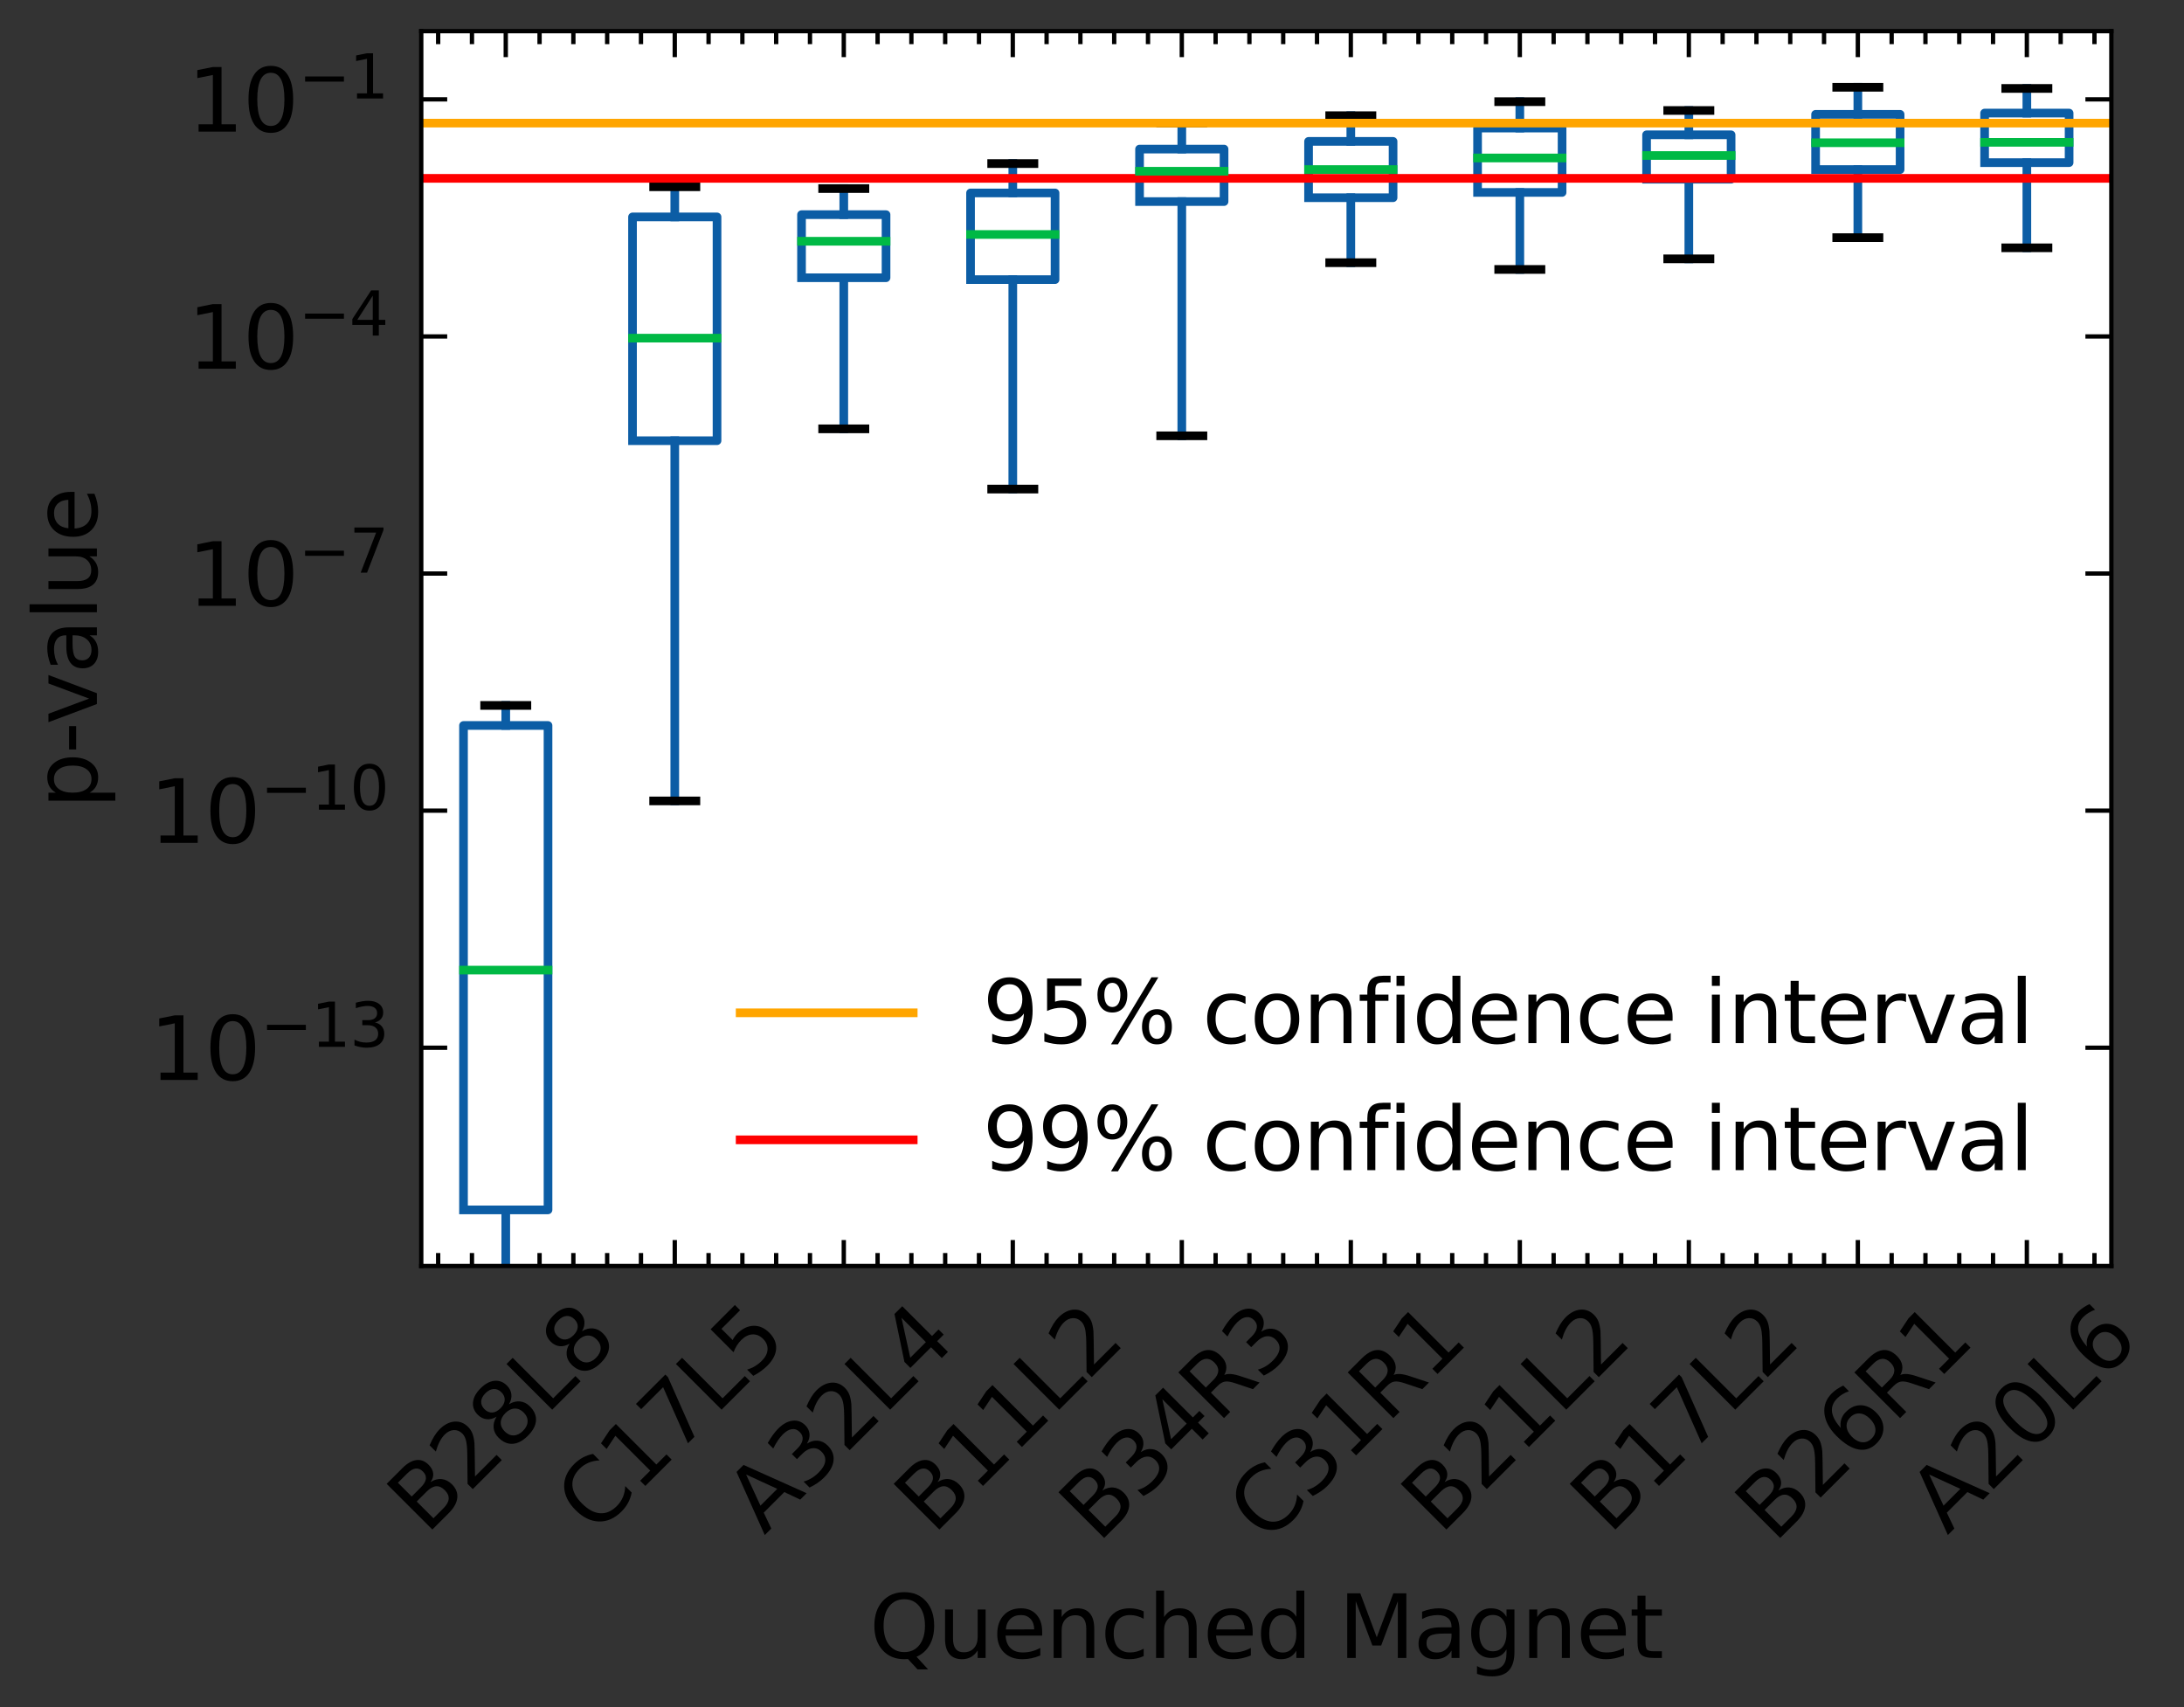 <?xml version="1.0" encoding="utf-8" standalone="no"?>
<!DOCTYPE svg PUBLIC "-//W3C//DTD SVG 1.1//EN"
  "http://www.w3.org/Graphics/SVG/1.1/DTD/svg11.dtd">
<svg height="197.264pt" version="1.1" viewBox="0 0 252.372 197.264" width="252.372pt" xmlns="http://www.w3.org/2000/svg" xmlns:xlink="http://www.w3.org/1999/xlink">
 <rect x="0" y="0" width="252.372" height="197.264" fill="#333333" stroke="none"/>
 <defs>
  <style type="text/css">*{stroke-linecap:butt;stroke-linejoin:round;}</style>
 </defs>
 <g id="figure_1">
  <g id="patch_1">
   <path d="M -0 197.264 
L 252.372 197.264 
L 252.372 0 
L -0 0 
z
" style="fill:none;"/>
  </g>
  <g id="axes_1">
   <g id="patch_2">
    <path d="M 48.678 146.295 
L 243.978 146.295 
L 243.978 3.6 
L 48.678 3.6 
z
" style="fill:#ffffff;"/>
   </g>
   <g id="matplotlib.axis_1">
    <g id="xtick_1">
     <g id="line2d_1">
      <defs>
       <path d="M 0 0 
L 0 -3 
" id="m3cb00b7bfb" style="stroke:#000000;stroke-width:0.5;"/>
      </defs>
      <g>
       <use style="stroke:#000000;stroke-width:0.5;" x="58.443" xlink:href="#m3cb00b7bfb" y="146.295"/>
      </g>
     </g>
     <g id="line2d_2">
      <defs>
       <path d="M 0 0 
L 0 3 
" id="m07902d6de5" style="stroke:#000000;stroke-width:0.5;"/>
      </defs>
      <g>
       <use style="stroke:#000000;stroke-width:0.5;" x="58.443" xlink:href="#m07902d6de5" y="3.6"/>
      </g>
     </g>
     <g id="text_1">
      <!-- B28L8 -->
      <g transform="translate(49.25 177.456)rotate(-45)scale(0.1 -0.1)">
       <defs>
        <path d="M 1259 2228 
L 1259 519 
L 2272 519 
Q 2781 519 3026 730 
Q 3272 941 3272 1375 
Q 3272 1813 3026 2020 
Q 2781 2228 2272 2228 
L 1259 2228 
z
M 1259 4147 
L 1259 2741 
L 2194 2741 
Q 2656 2741 2882 2914 
Q 3109 3088 3109 3444 
Q 3109 3797 2882 3972 
Q 2656 4147 2194 4147 
L 1259 4147 
z
M 628 4666 
L 2241 4666 
Q 2963 4666 3353 4366 
Q 3744 4066 3744 3513 
Q 3744 3084 3544 2831 
Q 3344 2578 2956 2516 
Q 3422 2416 3680 2098 
Q 3938 1781 3938 1306 
Q 3938 681 3513 340 
Q 3088 0 2303 0 
L 628 0 
L 628 4666 
z
" id="DejaVuSans-42" transform="scale(0.016)"/>
        <path d="M 1228 531 
L 3431 531 
L 3431 0 
L 469 0 
L 469 531 
Q 828 903 1448 1529 
Q 2069 2156 2228 2338 
Q 2531 2678 2651 2914 
Q 2772 3150 2772 3378 
Q 2772 3750 2511 3984 
Q 2250 4219 1831 4219 
Q 1534 4219 1204 4116 
Q 875 4013 500 3803 
L 500 4441 
Q 881 4594 1212 4672 
Q 1544 4750 1819 4750 
Q 2544 4750 2975 4387 
Q 3406 4025 3406 3419 
Q 3406 3131 3298 2873 
Q 3191 2616 2906 2266 
Q 2828 2175 2409 1742 
Q 1991 1309 1228 531 
z
" id="DejaVuSans-32" transform="scale(0.016)"/>
        <path d="M 2034 2216 
Q 1584 2216 1326 1975 
Q 1069 1734 1069 1313 
Q 1069 891 1326 650 
Q 1584 409 2034 409 
Q 2484 409 2743 651 
Q 3003 894 3003 1313 
Q 3003 1734 2745 1975 
Q 2488 2216 2034 2216 
z
M 1403 2484 
Q 997 2584 770 2862 
Q 544 3141 544 3541 
Q 544 4100 942 4425 
Q 1341 4750 2034 4750 
Q 2731 4750 3128 4425 
Q 3525 4100 3525 3541 
Q 3525 3141 3298 2862 
Q 3072 2584 2669 2484 
Q 3125 2378 3379 2068 
Q 3634 1759 3634 1313 
Q 3634 634 3220 271 
Q 2806 -91 2034 -91 
Q 1263 -91 848 271 
Q 434 634 434 1313 
Q 434 1759 690 2068 
Q 947 2378 1403 2484 
z
M 1172 3481 
Q 1172 3119 1398 2916 
Q 1625 2713 2034 2713 
Q 2441 2713 2670 2916 
Q 2900 3119 2900 3481 
Q 2900 3844 2670 4047 
Q 2441 4250 2034 4250 
Q 1625 4250 1398 4047 
Q 1172 3844 1172 3481 
z
" id="DejaVuSans-38" transform="scale(0.016)"/>
        <path d="M 628 4666 
L 1259 4666 
L 1259 531 
L 3531 531 
L 3531 0 
L 628 0 
L 628 4666 
z
" id="DejaVuSans-4c" transform="scale(0.016)"/>
       </defs>
       <use xlink:href="#DejaVuSans-42"/>
       <use x="68.604" xlink:href="#DejaVuSans-32"/>
       <use x="132.227" xlink:href="#DejaVuSans-38"/>
       <use x="195.85" xlink:href="#DejaVuSans-4c"/>
       <use x="251.562" xlink:href="#DejaVuSans-38"/>
      </g>
     </g>
    </g>
    <g id="xtick_2">
     <g id="line2d_3">
      <g>
       <use style="stroke:#000000;stroke-width:0.5;" x="77.973" xlink:href="#m3cb00b7bfb" y="146.295"/>
      </g>
     </g>
     <g id="line2d_4">
      <g>
       <use style="stroke:#000000;stroke-width:0.5;" x="77.973" xlink:href="#m07902d6de5" y="3.6"/>
      </g>
     </g>
     <g id="text_2">
      <!-- C17L5 -->
      <g transform="translate(68.737 177.542)rotate(-45)scale(0.1 -0.1)">
       <defs>
        <path d="M 4122 4306 
L 4122 3641 
Q 3803 3938 3442 4084 
Q 3081 4231 2675 4231 
Q 1875 4231 1450 3742 
Q 1025 3253 1025 2328 
Q 1025 1406 1450 917 
Q 1875 428 2675 428 
Q 3081 428 3442 575 
Q 3803 722 4122 1019 
L 4122 359 
Q 3791 134 3420 21 
Q 3050 -91 2638 -91 
Q 1578 -91 968 557 
Q 359 1206 359 2328 
Q 359 3453 968 4101 
Q 1578 4750 2638 4750 
Q 3056 4750 3426 4639 
Q 3797 4528 4122 4306 
z
" id="DejaVuSans-43" transform="scale(0.016)"/>
        <path d="M 794 531 
L 1825 531 
L 1825 4091 
L 703 3866 
L 703 4441 
L 1819 4666 
L 2450 4666 
L 2450 531 
L 3481 531 
L 3481 0 
L 794 0 
L 794 531 
z
" id="DejaVuSans-31" transform="scale(0.016)"/>
        <path d="M 525 4666 
L 3525 4666 
L 3525 4397 
L 1831 0 
L 1172 0 
L 2766 4134 
L 525 4134 
L 525 4666 
z
" id="DejaVuSans-37" transform="scale(0.016)"/>
        <path d="M 691 4666 
L 3169 4666 
L 3169 4134 
L 1269 4134 
L 1269 2991 
Q 1406 3038 1543 3061 
Q 1681 3084 1819 3084 
Q 2600 3084 3056 2656 
Q 3513 2228 3513 1497 
Q 3513 744 3044 326 
Q 2575 -91 1722 -91 
Q 1428 -91 1123 -41 
Q 819 9 494 109 
L 494 744 
Q 775 591 1075 516 
Q 1375 441 1709 441 
Q 2250 441 2565 725 
Q 2881 1009 2881 1497 
Q 2881 1984 2565 2268 
Q 2250 2553 1709 2553 
Q 1456 2553 1204 2497 
Q 953 2441 691 2322 
L 691 4666 
z
" id="DejaVuSans-35" transform="scale(0.016)"/>
       </defs>
       <use xlink:href="#DejaVuSans-43"/>
       <use x="69.824" xlink:href="#DejaVuSans-31"/>
       <use x="133.447" xlink:href="#DejaVuSans-37"/>
       <use x="197.07" xlink:href="#DejaVuSans-4c"/>
       <use x="252.783" xlink:href="#DejaVuSans-35"/>
      </g>
     </g>
    </g>
    <g id="xtick_3">
     <g id="line2d_5">
      <g>
       <use style="stroke:#000000;stroke-width:0.5;" x="97.503" xlink:href="#m3cb00b7bfb" y="146.295"/>
      </g>
     </g>
     <g id="line2d_6">
      <g>
       <use style="stroke:#000000;stroke-width:0.5;" x="97.503" xlink:href="#m07902d6de5" y="3.6"/>
      </g>
     </g>
     <g id="text_3">
      <!-- A32L4 -->
      <g transform="translate(88.317 177.442)rotate(-45)scale(0.1 -0.1)">
       <defs>
        <path d="M 2188 4044 
L 1331 1722 
L 3047 1722 
L 2188 4044 
z
M 1831 4666 
L 2547 4666 
L 4325 0 
L 3669 0 
L 3244 1197 
L 1141 1197 
L 716 0 
L 50 0 
L 1831 4666 
z
" id="DejaVuSans-41" transform="scale(0.016)"/>
        <path d="M 2597 2516 
Q 3050 2419 3304 2112 
Q 3559 1806 3559 1356 
Q 3559 666 3084 287 
Q 2609 -91 1734 -91 
Q 1441 -91 1130 -33 
Q 819 25 488 141 
L 488 750 
Q 750 597 1062 519 
Q 1375 441 1716 441 
Q 2309 441 2620 675 
Q 2931 909 2931 1356 
Q 2931 1769 2642 2001 
Q 2353 2234 1838 2234 
L 1294 2234 
L 1294 2753 
L 1863 2753 
Q 2328 2753 2575 2939 
Q 2822 3125 2822 3475 
Q 2822 3834 2567 4026 
Q 2313 4219 1838 4219 
Q 1578 4219 1281 4162 
Q 984 4106 628 3988 
L 628 4550 
Q 988 4650 1302 4700 
Q 1616 4750 1894 4750 
Q 2613 4750 3031 4423 
Q 3450 4097 3450 3541 
Q 3450 3153 3228 2886 
Q 3006 2619 2597 2516 
z
" id="DejaVuSans-33" transform="scale(0.016)"/>
        <path d="M 2419 4116 
L 825 1625 
L 2419 1625 
L 2419 4116 
z
M 2253 4666 
L 3047 4666 
L 3047 1625 
L 3713 1625 
L 3713 1100 
L 3047 1100 
L 3047 0 
L 2419 0 
L 2419 1100 
L 313 1100 
L 313 1709 
L 2253 4666 
z
" id="DejaVuSans-34" transform="scale(0.016)"/>
       </defs>
       <use xlink:href="#DejaVuSans-41"/>
       <use x="68.408" xlink:href="#DejaVuSans-33"/>
       <use x="132.031" xlink:href="#DejaVuSans-32"/>
       <use x="195.654" xlink:href="#DejaVuSans-4c"/>
       <use x="251.367" xlink:href="#DejaVuSans-34"/>
      </g>
     </g>
    </g>
    <g id="xtick_4">
     <g id="line2d_7">
      <g>
       <use style="stroke:#000000;stroke-width:0.5;" x="117.033" xlink:href="#m3cb00b7bfb" y="146.295"/>
      </g>
     </g>
     <g id="line2d_8">
      <g>
       <use style="stroke:#000000;stroke-width:0.5;" x="117.033" xlink:href="#m07902d6de5" y="3.6"/>
      </g>
     </g>
     <g id="text_4">
      <!-- B11L2 -->
      <g transform="translate(107.84 177.456)rotate(-45)scale(0.1 -0.1)">
       <use xlink:href="#DejaVuSans-42"/>
       <use x="68.604" xlink:href="#DejaVuSans-31"/>
       <use x="132.227" xlink:href="#DejaVuSans-31"/>
       <use x="195.85" xlink:href="#DejaVuSans-4c"/>
       <use x="251.562" xlink:href="#DejaVuSans-32"/>
      </g>
     </g>
    </g>
    <g id="xtick_5">
     <g id="line2d_9">
      <g>
       <use style="stroke:#000000;stroke-width:0.5;" x="136.563" xlink:href="#m3cb00b7bfb" y="146.295"/>
      </g>
     </g>
     <g id="line2d_10">
      <g>
       <use style="stroke:#000000;stroke-width:0.5;" x="136.563" xlink:href="#m07902d6de5" y="3.6"/>
      </g>
     </g>
     <g id="text_5">
      <!-- B34R3 -->
      <g transform="translate(126.883 178.43)rotate(-45)scale(0.1 -0.1)">
       <defs>
        <path d="M 2841 2188 
Q 3044 2119 3236 1894 
Q 3428 1669 3622 1275 
L 4263 0 
L 3584 0 
L 2988 1197 
Q 2756 1666 2539 1819 
Q 2322 1972 1947 1972 
L 1259 1972 
L 1259 0 
L 628 0 
L 628 4666 
L 2053 4666 
Q 2853 4666 3247 4331 
Q 3641 3997 3641 3322 
Q 3641 2881 3436 2590 
Q 3231 2300 2841 2188 
z
M 1259 4147 
L 1259 2491 
L 2053 2491 
Q 2509 2491 2742 2702 
Q 2975 2913 2975 3322 
Q 2975 3731 2742 3939 
Q 2509 4147 2053 4147 
L 1259 4147 
z
" id="DejaVuSans-52" transform="scale(0.016)"/>
       </defs>
       <use xlink:href="#DejaVuSans-42"/>
       <use x="68.604" xlink:href="#DejaVuSans-33"/>
       <use x="132.227" xlink:href="#DejaVuSans-34"/>
       <use x="195.85" xlink:href="#DejaVuSans-52"/>
       <use x="265.332" xlink:href="#DejaVuSans-33"/>
      </g>
     </g>
    </g>
    <g id="xtick_6">
     <g id="line2d_11">
      <g>
       <use style="stroke:#000000;stroke-width:0.5;" x="156.093" xlink:href="#m3cb00b7bfb" y="146.295"/>
      </g>
     </g>
     <g id="line2d_12">
      <g>
       <use style="stroke:#000000;stroke-width:0.5;" x="156.093" xlink:href="#m07902d6de5" y="3.6"/>
      </g>
     </g>
     <g id="text_6">
      <!-- C31R1 -->
      <g transform="translate(146.37 178.516)rotate(-45)scale(0.1 -0.1)">
       <use xlink:href="#DejaVuSans-43"/>
       <use x="69.824" xlink:href="#DejaVuSans-33"/>
       <use x="133.447" xlink:href="#DejaVuSans-31"/>
       <use x="197.07" xlink:href="#DejaVuSans-52"/>
       <use x="266.553" xlink:href="#DejaVuSans-31"/>
      </g>
     </g>
    </g>
    <g id="xtick_7">
     <g id="line2d_13">
      <g>
       <use style="stroke:#000000;stroke-width:0.5;" x="175.623" xlink:href="#m3cb00b7bfb" y="146.295"/>
      </g>
     </g>
     <g id="line2d_14">
      <g>
       <use style="stroke:#000000;stroke-width:0.5;" x="175.623" xlink:href="#m07902d6de5" y="3.6"/>
      </g>
     </g>
     <g id="text_7">
      <!-- B21L2 -->
      <g transform="translate(166.43 177.456)rotate(-45)scale(0.1 -0.1)">
       <use xlink:href="#DejaVuSans-42"/>
       <use x="68.604" xlink:href="#DejaVuSans-32"/>
       <use x="132.227" xlink:href="#DejaVuSans-31"/>
       <use x="195.85" xlink:href="#DejaVuSans-4c"/>
       <use x="251.562" xlink:href="#DejaVuSans-32"/>
      </g>
     </g>
    </g>
    <g id="xtick_8">
     <g id="line2d_15">
      <g>
       <use style="stroke:#000000;stroke-width:0.5;" x="195.153" xlink:href="#m3cb00b7bfb" y="146.295"/>
      </g>
     </g>
     <g id="line2d_16">
      <g>
       <use style="stroke:#000000;stroke-width:0.5;" x="195.153" xlink:href="#m07902d6de5" y="3.6"/>
      </g>
     </g>
     <g id="text_8">
      <!-- B17L2 -->
      <g transform="translate(185.96 177.456)rotate(-45)scale(0.1 -0.1)">
       <use xlink:href="#DejaVuSans-42"/>
       <use x="68.604" xlink:href="#DejaVuSans-31"/>
       <use x="132.227" xlink:href="#DejaVuSans-37"/>
       <use x="195.85" xlink:href="#DejaVuSans-4c"/>
       <use x="251.562" xlink:href="#DejaVuSans-32"/>
      </g>
     </g>
    </g>
    <g id="xtick_9">
     <g id="line2d_17">
      <g>
       <use style="stroke:#000000;stroke-width:0.5;" x="214.683" xlink:href="#m3cb00b7bfb" y="146.295"/>
      </g>
     </g>
     <g id="line2d_18">
      <g>
       <use style="stroke:#000000;stroke-width:0.5;" x="214.683" xlink:href="#m07902d6de5" y="3.6"/>
      </g>
     </g>
     <g id="text_9">
      <!-- B26R1 -->
      <g transform="translate(205.003 178.43)rotate(-45)scale(0.1 -0.1)">
       <defs>
        <path d="M 2113 2584 
Q 1688 2584 1439 2293 
Q 1191 2003 1191 1497 
Q 1191 994 1439 701 
Q 1688 409 2113 409 
Q 2538 409 2786 701 
Q 3034 994 3034 1497 
Q 3034 2003 2786 2293 
Q 2538 2584 2113 2584 
z
M 3366 4563 
L 3366 3988 
Q 3128 4100 2886 4159 
Q 2644 4219 2406 4219 
Q 1781 4219 1451 3797 
Q 1122 3375 1075 2522 
Q 1259 2794 1537 2939 
Q 1816 3084 2150 3084 
Q 2853 3084 3261 2657 
Q 3669 2231 3669 1497 
Q 3669 778 3244 343 
Q 2819 -91 2113 -91 
Q 1303 -91 875 529 
Q 447 1150 447 2328 
Q 447 3434 972 4092 
Q 1497 4750 2381 4750 
Q 2619 4750 2861 4703 
Q 3103 4656 3366 4563 
z
" id="DejaVuSans-36" transform="scale(0.016)"/>
       </defs>
       <use xlink:href="#DejaVuSans-42"/>
       <use x="68.604" xlink:href="#DejaVuSans-32"/>
       <use x="132.227" xlink:href="#DejaVuSans-36"/>
       <use x="195.85" xlink:href="#DejaVuSans-52"/>
       <use x="265.332" xlink:href="#DejaVuSans-31"/>
      </g>
     </g>
    </g>
    <g id="xtick_10">
     <g id="line2d_19">
      <g>
       <use style="stroke:#000000;stroke-width:0.5;" x="234.213" xlink:href="#m3cb00b7bfb" y="146.295"/>
      </g>
     </g>
     <g id="line2d_20">
      <g>
       <use style="stroke:#000000;stroke-width:0.5;" x="234.213" xlink:href="#m07902d6de5" y="3.6"/>
      </g>
     </g>
     <g id="text_10">
      <!-- A20L6 -->
      <g transform="translate(225.027 177.442)rotate(-45)scale(0.1 -0.1)">
       <defs>
        <path d="M 2034 4250 
Q 1547 4250 1301 3770 
Q 1056 3291 1056 2328 
Q 1056 1369 1301 889 
Q 1547 409 2034 409 
Q 2525 409 2770 889 
Q 3016 1369 3016 2328 
Q 3016 3291 2770 3770 
Q 2525 4250 2034 4250 
z
M 2034 4750 
Q 2819 4750 3233 4129 
Q 3647 3509 3647 2328 
Q 3647 1150 3233 529 
Q 2819 -91 2034 -91 
Q 1250 -91 836 529 
Q 422 1150 422 2328 
Q 422 3509 836 4129 
Q 1250 4750 2034 4750 
z
" id="DejaVuSans-30" transform="scale(0.016)"/>
       </defs>
       <use xlink:href="#DejaVuSans-41"/>
       <use x="68.408" xlink:href="#DejaVuSans-32"/>
       <use x="132.031" xlink:href="#DejaVuSans-30"/>
       <use x="195.654" xlink:href="#DejaVuSans-4c"/>
       <use x="251.367" xlink:href="#DejaVuSans-36"/>
      </g>
     </g>
    </g>
    <g id="xtick_11">
     <g id="line2d_21">
      <defs>
       <path d="M 0 0 
L 0 -1.5 
" id="m56871a543a" style="stroke:#000000;stroke-width:0.5;"/>
      </defs>
      <g>
       <use style="stroke:#000000;stroke-width:0.5;" x="50.631" xlink:href="#m56871a543a" y="146.295"/>
      </g>
     </g>
     <g id="line2d_22">
      <defs>
       <path d="M 0 0 
L 0 1.5 
" id="m2438491682" style="stroke:#000000;stroke-width:0.5;"/>
      </defs>
      <g>
       <use style="stroke:#000000;stroke-width:0.5;" x="50.631" xlink:href="#m2438491682" y="3.6"/>
      </g>
     </g>
    </g>
    <g id="xtick_12">
     <g id="line2d_23">
      <g>
       <use style="stroke:#000000;stroke-width:0.5;" x="54.537" xlink:href="#m56871a543a" y="146.295"/>
      </g>
     </g>
     <g id="line2d_24">
      <g>
       <use style="stroke:#000000;stroke-width:0.5;" x="54.537" xlink:href="#m2438491682" y="3.6"/>
      </g>
     </g>
    </g>
    <g id="xtick_13">
     <g id="line2d_25">
      <g>
       <use style="stroke:#000000;stroke-width:0.5;" x="62.349" xlink:href="#m56871a543a" y="146.295"/>
      </g>
     </g>
     <g id="line2d_26">
      <g>
       <use style="stroke:#000000;stroke-width:0.5;" x="62.349" xlink:href="#m2438491682" y="3.6"/>
      </g>
     </g>
    </g>
    <g id="xtick_14">
     <g id="line2d_27">
      <g>
       <use style="stroke:#000000;stroke-width:0.5;" x="66.255" xlink:href="#m56871a543a" y="146.295"/>
      </g>
     </g>
     <g id="line2d_28">
      <g>
       <use style="stroke:#000000;stroke-width:0.5;" x="66.255" xlink:href="#m2438491682" y="3.6"/>
      </g>
     </g>
    </g>
    <g id="xtick_15">
     <g id="line2d_29">
      <g>
       <use style="stroke:#000000;stroke-width:0.5;" x="70.161" xlink:href="#m56871a543a" y="146.295"/>
      </g>
     </g>
     <g id="line2d_30">
      <g>
       <use style="stroke:#000000;stroke-width:0.5;" x="70.161" xlink:href="#m2438491682" y="3.6"/>
      </g>
     </g>
    </g>
    <g id="xtick_16">
     <g id="line2d_31">
      <g>
       <use style="stroke:#000000;stroke-width:0.5;" x="74.067" xlink:href="#m56871a543a" y="146.295"/>
      </g>
     </g>
     <g id="line2d_32">
      <g>
       <use style="stroke:#000000;stroke-width:0.5;" x="74.067" xlink:href="#m2438491682" y="3.6"/>
      </g>
     </g>
    </g>
    <g id="xtick_17">
     <g id="line2d_33">
      <g>
       <use style="stroke:#000000;stroke-width:0.5;" x="81.879" xlink:href="#m56871a543a" y="146.295"/>
      </g>
     </g>
     <g id="line2d_34">
      <g>
       <use style="stroke:#000000;stroke-width:0.5;" x="81.879" xlink:href="#m2438491682" y="3.6"/>
      </g>
     </g>
    </g>
    <g id="xtick_18">
     <g id="line2d_35">
      <g>
       <use style="stroke:#000000;stroke-width:0.5;" x="85.785" xlink:href="#m56871a543a" y="146.295"/>
      </g>
     </g>
     <g id="line2d_36">
      <g>
       <use style="stroke:#000000;stroke-width:0.5;" x="85.785" xlink:href="#m2438491682" y="3.6"/>
      </g>
     </g>
    </g>
    <g id="xtick_19">
     <g id="line2d_37">
      <g>
       <use style="stroke:#000000;stroke-width:0.5;" x="89.691" xlink:href="#m56871a543a" y="146.295"/>
      </g>
     </g>
     <g id="line2d_38">
      <g>
       <use style="stroke:#000000;stroke-width:0.5;" x="89.691" xlink:href="#m2438491682" y="3.6"/>
      </g>
     </g>
    </g>
    <g id="xtick_20">
     <g id="line2d_39">
      <g>
       <use style="stroke:#000000;stroke-width:0.5;" x="93.597" xlink:href="#m56871a543a" y="146.295"/>
      </g>
     </g>
     <g id="line2d_40">
      <g>
       <use style="stroke:#000000;stroke-width:0.5;" x="93.597" xlink:href="#m2438491682" y="3.6"/>
      </g>
     </g>
    </g>
    <g id="xtick_21">
     <g id="line2d_41">
      <g>
       <use style="stroke:#000000;stroke-width:0.5;" x="101.409" xlink:href="#m56871a543a" y="146.295"/>
      </g>
     </g>
     <g id="line2d_42">
      <g>
       <use style="stroke:#000000;stroke-width:0.5;" x="101.409" xlink:href="#m2438491682" y="3.6"/>
      </g>
     </g>
    </g>
    <g id="xtick_22">
     <g id="line2d_43">
      <g>
       <use style="stroke:#000000;stroke-width:0.5;" x="105.315" xlink:href="#m56871a543a" y="146.295"/>
      </g>
     </g>
     <g id="line2d_44">
      <g>
       <use style="stroke:#000000;stroke-width:0.5;" x="105.315" xlink:href="#m2438491682" y="3.6"/>
      </g>
     </g>
    </g>
    <g id="xtick_23">
     <g id="line2d_45">
      <g>
       <use style="stroke:#000000;stroke-width:0.5;" x="109.221" xlink:href="#m56871a543a" y="146.295"/>
      </g>
     </g>
     <g id="line2d_46">
      <g>
       <use style="stroke:#000000;stroke-width:0.5;" x="109.221" xlink:href="#m2438491682" y="3.6"/>
      </g>
     </g>
    </g>
    <g id="xtick_24">
     <g id="line2d_47">
      <g>
       <use style="stroke:#000000;stroke-width:0.5;" x="113.127" xlink:href="#m56871a543a" y="146.295"/>
      </g>
     </g>
     <g id="line2d_48">
      <g>
       <use style="stroke:#000000;stroke-width:0.5;" x="113.127" xlink:href="#m2438491682" y="3.6"/>
      </g>
     </g>
    </g>
    <g id="xtick_25">
     <g id="line2d_49">
      <g>
       <use style="stroke:#000000;stroke-width:0.5;" x="120.939" xlink:href="#m56871a543a" y="146.295"/>
      </g>
     </g>
     <g id="line2d_50">
      <g>
       <use style="stroke:#000000;stroke-width:0.5;" x="120.939" xlink:href="#m2438491682" y="3.6"/>
      </g>
     </g>
    </g>
    <g id="xtick_26">
     <g id="line2d_51">
      <g>
       <use style="stroke:#000000;stroke-width:0.5;" x="124.845" xlink:href="#m56871a543a" y="146.295"/>
      </g>
     </g>
     <g id="line2d_52">
      <g>
       <use style="stroke:#000000;stroke-width:0.5;" x="124.845" xlink:href="#m2438491682" y="3.6"/>
      </g>
     </g>
    </g>
    <g id="xtick_27">
     <g id="line2d_53">
      <g>
       <use style="stroke:#000000;stroke-width:0.5;" x="128.751" xlink:href="#m56871a543a" y="146.295"/>
      </g>
     </g>
     <g id="line2d_54">
      <g>
       <use style="stroke:#000000;stroke-width:0.5;" x="128.751" xlink:href="#m2438491682" y="3.6"/>
      </g>
     </g>
    </g>
    <g id="xtick_28">
     <g id="line2d_55">
      <g>
       <use style="stroke:#000000;stroke-width:0.5;" x="132.657" xlink:href="#m56871a543a" y="146.295"/>
      </g>
     </g>
     <g id="line2d_56">
      <g>
       <use style="stroke:#000000;stroke-width:0.5;" x="132.657" xlink:href="#m2438491682" y="3.6"/>
      </g>
     </g>
    </g>
    <g id="xtick_29">
     <g id="line2d_57">
      <g>
       <use style="stroke:#000000;stroke-width:0.5;" x="140.469" xlink:href="#m56871a543a" y="146.295"/>
      </g>
     </g>
     <g id="line2d_58">
      <g>
       <use style="stroke:#000000;stroke-width:0.5;" x="140.469" xlink:href="#m2438491682" y="3.6"/>
      </g>
     </g>
    </g>
    <g id="xtick_30">
     <g id="line2d_59">
      <g>
       <use style="stroke:#000000;stroke-width:0.5;" x="144.375" xlink:href="#m56871a543a" y="146.295"/>
      </g>
     </g>
     <g id="line2d_60">
      <g>
       <use style="stroke:#000000;stroke-width:0.5;" x="144.375" xlink:href="#m2438491682" y="3.6"/>
      </g>
     </g>
    </g>
    <g id="xtick_31">
     <g id="line2d_61">
      <g>
       <use style="stroke:#000000;stroke-width:0.5;" x="148.281" xlink:href="#m56871a543a" y="146.295"/>
      </g>
     </g>
     <g id="line2d_62">
      <g>
       <use style="stroke:#000000;stroke-width:0.5;" x="148.281" xlink:href="#m2438491682" y="3.6"/>
      </g>
     </g>
    </g>
    <g id="xtick_32">
     <g id="line2d_63">
      <g>
       <use style="stroke:#000000;stroke-width:0.5;" x="152.187" xlink:href="#m56871a543a" y="146.295"/>
      </g>
     </g>
     <g id="line2d_64">
      <g>
       <use style="stroke:#000000;stroke-width:0.5;" x="152.187" xlink:href="#m2438491682" y="3.6"/>
      </g>
     </g>
    </g>
    <g id="xtick_33">
     <g id="line2d_65">
      <g>
       <use style="stroke:#000000;stroke-width:0.5;" x="159.999" xlink:href="#m56871a543a" y="146.295"/>
      </g>
     </g>
     <g id="line2d_66">
      <g>
       <use style="stroke:#000000;stroke-width:0.5;" x="159.999" xlink:href="#m2438491682" y="3.6"/>
      </g>
     </g>
    </g>
    <g id="xtick_34">
     <g id="line2d_67">
      <g>
       <use style="stroke:#000000;stroke-width:0.5;" x="163.905" xlink:href="#m56871a543a" y="146.295"/>
      </g>
     </g>
     <g id="line2d_68">
      <g>
       <use style="stroke:#000000;stroke-width:0.5;" x="163.905" xlink:href="#m2438491682" y="3.6"/>
      </g>
     </g>
    </g>
    <g id="xtick_35">
     <g id="line2d_69">
      <g>
       <use style="stroke:#000000;stroke-width:0.5;" x="167.811" xlink:href="#m56871a543a" y="146.295"/>
      </g>
     </g>
     <g id="line2d_70">
      <g>
       <use style="stroke:#000000;stroke-width:0.5;" x="167.811" xlink:href="#m2438491682" y="3.6"/>
      </g>
     </g>
    </g>
    <g id="xtick_36">
     <g id="line2d_71">
      <g>
       <use style="stroke:#000000;stroke-width:0.5;" x="171.717" xlink:href="#m56871a543a" y="146.295"/>
      </g>
     </g>
     <g id="line2d_72">
      <g>
       <use style="stroke:#000000;stroke-width:0.5;" x="171.717" xlink:href="#m2438491682" y="3.6"/>
      </g>
     </g>
    </g>
    <g id="xtick_37">
     <g id="line2d_73">
      <g>
       <use style="stroke:#000000;stroke-width:0.5;" x="179.529" xlink:href="#m56871a543a" y="146.295"/>
      </g>
     </g>
     <g id="line2d_74">
      <g>
       <use style="stroke:#000000;stroke-width:0.5;" x="179.529" xlink:href="#m2438491682" y="3.6"/>
      </g>
     </g>
    </g>
    <g id="xtick_38">
     <g id="line2d_75">
      <g>
       <use style="stroke:#000000;stroke-width:0.5;" x="183.435" xlink:href="#m56871a543a" y="146.295"/>
      </g>
     </g>
     <g id="line2d_76">
      <g>
       <use style="stroke:#000000;stroke-width:0.5;" x="183.435" xlink:href="#m2438491682" y="3.6"/>
      </g>
     </g>
    </g>
    <g id="xtick_39">
     <g id="line2d_77">
      <g>
       <use style="stroke:#000000;stroke-width:0.5;" x="187.341" xlink:href="#m56871a543a" y="146.295"/>
      </g>
     </g>
     <g id="line2d_78">
      <g>
       <use style="stroke:#000000;stroke-width:0.5;" x="187.341" xlink:href="#m2438491682" y="3.6"/>
      </g>
     </g>
    </g>
    <g id="xtick_40">
     <g id="line2d_79">
      <g>
       <use style="stroke:#000000;stroke-width:0.5;" x="191.247" xlink:href="#m56871a543a" y="146.295"/>
      </g>
     </g>
     <g id="line2d_80">
      <g>
       <use style="stroke:#000000;stroke-width:0.5;" x="191.247" xlink:href="#m2438491682" y="3.6"/>
      </g>
     </g>
    </g>
    <g id="xtick_41">
     <g id="line2d_81">
      <g>
       <use style="stroke:#000000;stroke-width:0.5;" x="199.059" xlink:href="#m56871a543a" y="146.295"/>
      </g>
     </g>
     <g id="line2d_82">
      <g>
       <use style="stroke:#000000;stroke-width:0.5;" x="199.059" xlink:href="#m2438491682" y="3.6"/>
      </g>
     </g>
    </g>
    <g id="xtick_42">
     <g id="line2d_83">
      <g>
       <use style="stroke:#000000;stroke-width:0.5;" x="202.965" xlink:href="#m56871a543a" y="146.295"/>
      </g>
     </g>
     <g id="line2d_84">
      <g>
       <use style="stroke:#000000;stroke-width:0.5;" x="202.965" xlink:href="#m2438491682" y="3.6"/>
      </g>
     </g>
    </g>
    <g id="xtick_43">
     <g id="line2d_85">
      <g>
       <use style="stroke:#000000;stroke-width:0.5;" x="206.871" xlink:href="#m56871a543a" y="146.295"/>
      </g>
     </g>
     <g id="line2d_86">
      <g>
       <use style="stroke:#000000;stroke-width:0.5;" x="206.871" xlink:href="#m2438491682" y="3.6"/>
      </g>
     </g>
    </g>
    <g id="xtick_44">
     <g id="line2d_87">
      <g>
       <use style="stroke:#000000;stroke-width:0.5;" x="210.777" xlink:href="#m56871a543a" y="146.295"/>
      </g>
     </g>
     <g id="line2d_88">
      <g>
       <use style="stroke:#000000;stroke-width:0.5;" x="210.777" xlink:href="#m2438491682" y="3.6"/>
      </g>
     </g>
    </g>
    <g id="xtick_45">
     <g id="line2d_89">
      <g>
       <use style="stroke:#000000;stroke-width:0.5;" x="218.589" xlink:href="#m56871a543a" y="146.295"/>
      </g>
     </g>
     <g id="line2d_90">
      <g>
       <use style="stroke:#000000;stroke-width:0.5;" x="218.589" xlink:href="#m2438491682" y="3.6"/>
      </g>
     </g>
    </g>
    <g id="xtick_46">
     <g id="line2d_91">
      <g>
       <use style="stroke:#000000;stroke-width:0.5;" x="222.495" xlink:href="#m56871a543a" y="146.295"/>
      </g>
     </g>
     <g id="line2d_92">
      <g>
       <use style="stroke:#000000;stroke-width:0.5;" x="222.495" xlink:href="#m2438491682" y="3.6"/>
      </g>
     </g>
    </g>
    <g id="xtick_47">
     <g id="line2d_93">
      <g>
       <use style="stroke:#000000;stroke-width:0.5;" x="226.401" xlink:href="#m56871a543a" y="146.295"/>
      </g>
     </g>
     <g id="line2d_94">
      <g>
       <use style="stroke:#000000;stroke-width:0.5;" x="226.401" xlink:href="#m2438491682" y="3.6"/>
      </g>
     </g>
    </g>
    <g id="xtick_48">
     <g id="line2d_95">
      <g>
       <use style="stroke:#000000;stroke-width:0.5;" x="230.307" xlink:href="#m56871a543a" y="146.295"/>
      </g>
     </g>
     <g id="line2d_96">
      <g>
       <use style="stroke:#000000;stroke-width:0.5;" x="230.307" xlink:href="#m2438491682" y="3.6"/>
      </g>
     </g>
    </g>
    <g id="xtick_49">
     <g id="line2d_97">
      <g>
       <use style="stroke:#000000;stroke-width:0.5;" x="238.119" xlink:href="#m56871a543a" y="146.295"/>
      </g>
     </g>
     <g id="line2d_98">
      <g>
       <use style="stroke:#000000;stroke-width:0.5;" x="238.119" xlink:href="#m2438491682" y="3.6"/>
      </g>
     </g>
    </g>
    <g id="xtick_50">
     <g id="line2d_99">
      <g>
       <use style="stroke:#000000;stroke-width:0.5;" x="242.025" xlink:href="#m56871a543a" y="146.295"/>
      </g>
     </g>
     <g id="line2d_100">
      <g>
       <use style="stroke:#000000;stroke-width:0.5;" x="242.025" xlink:href="#m2438491682" y="3.6"/>
      </g>
     </g>
    </g>
    <g id="text_11">
     <!-- Quenched Magnet -->
     <g transform="translate(100.463 191.585)scale(0.1 -0.1)">
      <defs>
       <path d="M 2522 4238 
Q 1834 4238 1429 3725 
Q 1025 3213 1025 2328 
Q 1025 1447 1429 934 
Q 1834 422 2522 422 
Q 3209 422 3611 934 
Q 4013 1447 4013 2328 
Q 4013 3213 3611 3725 
Q 3209 4238 2522 4238 
z
M 3406 84 
L 4238 -825 
L 3475 -825 
L 2784 -78 
Q 2681 -84 2626 -87 
Q 2572 -91 2522 -91 
Q 1538 -91 948 567 
Q 359 1225 359 2328 
Q 359 3434 948 4092 
Q 1538 4750 2522 4750 
Q 3503 4750 4090 4092 
Q 4678 3434 4678 2328 
Q 4678 1516 4351 937 
Q 4025 359 3406 84 
z
" id="DejaVuSans-51" transform="scale(0.016)"/>
       <path d="M 544 1381 
L 544 3500 
L 1119 3500 
L 1119 1403 
Q 1119 906 1312 657 
Q 1506 409 1894 409 
Q 2359 409 2629 706 
Q 2900 1003 2900 1516 
L 2900 3500 
L 3475 3500 
L 3475 0 
L 2900 0 
L 2900 538 
Q 2691 219 2414 64 
Q 2138 -91 1772 -91 
Q 1169 -91 856 284 
Q 544 659 544 1381 
z
M 1991 3584 
L 1991 3584 
z
" id="DejaVuSans-75" transform="scale(0.016)"/>
       <path d="M 3597 1894 
L 3597 1613 
L 953 1613 
Q 991 1019 1311 708 
Q 1631 397 2203 397 
Q 2534 397 2845 478 
Q 3156 559 3463 722 
L 3463 178 
Q 3153 47 2828 -22 
Q 2503 -91 2169 -91 
Q 1331 -91 842 396 
Q 353 884 353 1716 
Q 353 2575 817 3079 
Q 1281 3584 2069 3584 
Q 2775 3584 3186 3129 
Q 3597 2675 3597 1894 
z
M 3022 2063 
Q 3016 2534 2758 2815 
Q 2500 3097 2075 3097 
Q 1594 3097 1305 2825 
Q 1016 2553 972 2059 
L 3022 2063 
z
" id="DejaVuSans-65" transform="scale(0.016)"/>
       <path d="M 3513 2113 
L 3513 0 
L 2938 0 
L 2938 2094 
Q 2938 2591 2744 2837 
Q 2550 3084 2163 3084 
Q 1697 3084 1428 2787 
Q 1159 2491 1159 1978 
L 1159 0 
L 581 0 
L 581 3500 
L 1159 3500 
L 1159 2956 
Q 1366 3272 1645 3428 
Q 1925 3584 2291 3584 
Q 2894 3584 3203 3211 
Q 3513 2838 3513 2113 
z
" id="DejaVuSans-6e" transform="scale(0.016)"/>
       <path d="M 3122 3366 
L 3122 2828 
Q 2878 2963 2633 3030 
Q 2388 3097 2138 3097 
Q 1578 3097 1268 2742 
Q 959 2388 959 1747 
Q 959 1106 1268 751 
Q 1578 397 2138 397 
Q 2388 397 2633 464 
Q 2878 531 3122 666 
L 3122 134 
Q 2881 22 2623 -34 
Q 2366 -91 2075 -91 
Q 1284 -91 818 406 
Q 353 903 353 1747 
Q 353 2603 823 3093 
Q 1294 3584 2113 3584 
Q 2378 3584 2631 3529 
Q 2884 3475 3122 3366 
z
" id="DejaVuSans-63" transform="scale(0.016)"/>
       <path d="M 3513 2113 
L 3513 0 
L 2938 0 
L 2938 2094 
Q 2938 2591 2744 2837 
Q 2550 3084 2163 3084 
Q 1697 3084 1428 2787 
Q 1159 2491 1159 1978 
L 1159 0 
L 581 0 
L 581 4863 
L 1159 4863 
L 1159 2956 
Q 1366 3272 1645 3428 
Q 1925 3584 2291 3584 
Q 2894 3584 3203 3211 
Q 3513 2838 3513 2113 
z
" id="DejaVuSans-68" transform="scale(0.016)"/>
       <path d="M 2906 2969 
L 2906 4863 
L 3481 4863 
L 3481 0 
L 2906 0 
L 2906 525 
Q 2725 213 2448 61 
Q 2172 -91 1784 -91 
Q 1150 -91 751 415 
Q 353 922 353 1747 
Q 353 2572 751 3078 
Q 1150 3584 1784 3584 
Q 2172 3584 2448 3432 
Q 2725 3281 2906 2969 
z
M 947 1747 
Q 947 1113 1208 752 
Q 1469 391 1925 391 
Q 2381 391 2643 752 
Q 2906 1113 2906 1747 
Q 2906 2381 2643 2742 
Q 2381 3103 1925 3103 
Q 1469 3103 1208 2742 
Q 947 2381 947 1747 
z
" id="DejaVuSans-64" transform="scale(0.016)"/>
       <path id="DejaVuSans-20" transform="scale(0.016)"/>
       <path d="M 628 4666 
L 1569 4666 
L 2759 1491 
L 3956 4666 
L 4897 4666 
L 4897 0 
L 4281 0 
L 4281 4097 
L 3078 897 
L 2444 897 
L 1241 4097 
L 1241 0 
L 628 0 
L 628 4666 
z
" id="DejaVuSans-4d" transform="scale(0.016)"/>
       <path d="M 2194 1759 
Q 1497 1759 1228 1600 
Q 959 1441 959 1056 
Q 959 750 1161 570 
Q 1363 391 1709 391 
Q 2188 391 2477 730 
Q 2766 1069 2766 1631 
L 2766 1759 
L 2194 1759 
z
M 3341 1997 
L 3341 0 
L 2766 0 
L 2766 531 
Q 2569 213 2275 61 
Q 1981 -91 1556 -91 
Q 1019 -91 701 211 
Q 384 513 384 1019 
Q 384 1609 779 1909 
Q 1175 2209 1959 2209 
L 2766 2209 
L 2766 2266 
Q 2766 2663 2505 2880 
Q 2244 3097 1772 3097 
Q 1472 3097 1187 3025 
Q 903 2953 641 2809 
L 641 3341 
Q 956 3463 1253 3523 
Q 1550 3584 1831 3584 
Q 2591 3584 2966 3190 
Q 3341 2797 3341 1997 
z
" id="DejaVuSans-61" transform="scale(0.016)"/>
       <path d="M 2906 1791 
Q 2906 2416 2648 2759 
Q 2391 3103 1925 3103 
Q 1463 3103 1205 2759 
Q 947 2416 947 1791 
Q 947 1169 1205 825 
Q 1463 481 1925 481 
Q 2391 481 2648 825 
Q 2906 1169 2906 1791 
z
M 3481 434 
Q 3481 -459 3084 -895 
Q 2688 -1331 1869 -1331 
Q 1566 -1331 1297 -1286 
Q 1028 -1241 775 -1147 
L 775 -588 
Q 1028 -725 1275 -790 
Q 1522 -856 1778 -856 
Q 2344 -856 2625 -561 
Q 2906 -266 2906 331 
L 2906 616 
Q 2728 306 2450 153 
Q 2172 0 1784 0 
Q 1141 0 747 490 
Q 353 981 353 1791 
Q 353 2603 747 3093 
Q 1141 3584 1784 3584 
Q 2172 3584 2450 3431 
Q 2728 3278 2906 2969 
L 2906 3500 
L 3481 3500 
L 3481 434 
z
" id="DejaVuSans-67" transform="scale(0.016)"/>
       <path d="M 1172 4494 
L 1172 3500 
L 2356 3500 
L 2356 3053 
L 1172 3053 
L 1172 1153 
Q 1172 725 1289 603 
Q 1406 481 1766 481 
L 2356 481 
L 2356 0 
L 1766 0 
Q 1100 0 847 248 
Q 594 497 594 1153 
L 594 3053 
L 172 3053 
L 172 3500 
L 594 3500 
L 594 4494 
L 1172 4494 
z
" id="DejaVuSans-74" transform="scale(0.016)"/>
      </defs>
      <use xlink:href="#DejaVuSans-51"/>
      <use x="78.711" xlink:href="#DejaVuSans-75"/>
      <use x="142.09" xlink:href="#DejaVuSans-65"/>
      <use x="203.613" xlink:href="#DejaVuSans-6e"/>
      <use x="266.992" xlink:href="#DejaVuSans-63"/>
      <use x="321.973" xlink:href="#DejaVuSans-68"/>
      <use x="385.352" xlink:href="#DejaVuSans-65"/>
      <use x="446.875" xlink:href="#DejaVuSans-64"/>
      <use x="510.352" xlink:href="#DejaVuSans-20"/>
      <use x="542.139" xlink:href="#DejaVuSans-4d"/>
      <use x="628.418" xlink:href="#DejaVuSans-61"/>
      <use x="689.697" xlink:href="#DejaVuSans-67"/>
      <use x="753.174" xlink:href="#DejaVuSans-6e"/>
      <use x="816.553" xlink:href="#DejaVuSans-65"/>
      <use x="878.076" xlink:href="#DejaVuSans-74"/>
     </g>
    </g>
   </g>
   <g id="matplotlib.axis_2">
    <g id="ytick_1">
     <g id="line2d_101">
      <defs>
       <path d="M 0 0 
L 3 0 
" id="m98a0ffe7d3" style="stroke:#000000;stroke-width:0.5;"/>
      </defs>
      <g>
       <use style="stroke:#000000;stroke-width:0.5;" x="48.678" xlink:href="#m98a0ffe7d3" y="121.073"/>
      </g>
     </g>
     <g id="line2d_102">
      <defs>
       <path d="M 0 0 
L -3 0 
" id="m7c03498686" style="stroke:#000000;stroke-width:0.5;"/>
      </defs>
      <g>
       <use style="stroke:#000000;stroke-width:0.5;" x="243.978" xlink:href="#m7c03498686" y="121.073"/>
      </g>
     </g>
     <g id="text_12">
      <!-- $\mathdefault{10^{-13}}$ -->
      <g transform="translate(17.278 124.872)scale(0.1 -0.1)">
       <defs>
        <path d="M 678 2272 
L 4684 2272 
L 4684 1741 
L 678 1741 
L 678 2272 
z
" id="DejaVuSans-2212" transform="scale(0.016)"/>
       </defs>
       <use transform="translate(0 0.766)" xlink:href="#DejaVuSans-31"/>
       <use transform="translate(63.623 0.766)" xlink:href="#DejaVuSans-30"/>
       <use transform="translate(128.203 39.047)scale(0.7)" xlink:href="#DejaVuSans-2212"/>
       <use transform="translate(186.855 39.047)scale(0.7)" xlink:href="#DejaVuSans-31"/>
       <use transform="translate(231.392 39.047)scale(0.7)" xlink:href="#DejaVuSans-33"/>
      </g>
     </g>
    </g>
    <g id="ytick_2">
     <g id="line2d_103">
      <g>
       <use style="stroke:#000000;stroke-width:0.5;" x="48.678" xlink:href="#m98a0ffe7d3" y="93.674"/>
      </g>
     </g>
     <g id="line2d_104">
      <g>
       <use style="stroke:#000000;stroke-width:0.5;" x="243.978" xlink:href="#m7c03498686" y="93.674"/>
      </g>
     </g>
     <g id="text_13">
      <!-- $\mathdefault{10^{-10}}$ -->
      <g transform="translate(17.278 97.474)scale(0.1 -0.1)">
       <use transform="translate(0 0.766)" xlink:href="#DejaVuSans-31"/>
       <use transform="translate(63.623 0.766)" xlink:href="#DejaVuSans-30"/>
       <use transform="translate(128.203 39.047)scale(0.7)" xlink:href="#DejaVuSans-2212"/>
       <use transform="translate(186.855 39.047)scale(0.7)" xlink:href="#DejaVuSans-31"/>
       <use transform="translate(231.392 39.047)scale(0.7)" xlink:href="#DejaVuSans-30"/>
      </g>
     </g>
    </g>
    <g id="ytick_3">
     <g id="line2d_105">
      <g>
       <use style="stroke:#000000;stroke-width:0.5;" x="48.678" xlink:href="#m98a0ffe7d3" y="66.276"/>
      </g>
     </g>
     <g id="line2d_106">
      <g>
       <use style="stroke:#000000;stroke-width:0.5;" x="243.978" xlink:href="#m7c03498686" y="66.276"/>
      </g>
     </g>
     <g id="text_14">
      <!-- $\mathdefault{10^{-7}}$ -->
      <g transform="translate(21.678 70.075)scale(0.1 -0.1)">
       <use transform="translate(0 0.684)" xlink:href="#DejaVuSans-31"/>
       <use transform="translate(63.623 0.684)" xlink:href="#DejaVuSans-30"/>
       <use transform="translate(128.203 38.966)scale(0.7)" xlink:href="#DejaVuSans-2212"/>
       <use transform="translate(186.855 38.966)scale(0.7)" xlink:href="#DejaVuSans-37"/>
      </g>
     </g>
    </g>
    <g id="ytick_4">
     <g id="line2d_107">
      <g>
       <use style="stroke:#000000;stroke-width:0.5;" x="48.678" xlink:href="#m98a0ffe7d3" y="38.877"/>
      </g>
     </g>
     <g id="line2d_108">
      <g>
       <use style="stroke:#000000;stroke-width:0.5;" x="243.978" xlink:href="#m7c03498686" y="38.877"/>
      </g>
     </g>
     <g id="text_15">
      <!-- $\mathdefault{10^{-4}}$ -->
      <g transform="translate(21.678 42.677)scale(0.1 -0.1)">
       <use transform="translate(0 0.684)" xlink:href="#DejaVuSans-31"/>
       <use transform="translate(63.623 0.684)" xlink:href="#DejaVuSans-30"/>
       <use transform="translate(128.203 38.966)scale(0.7)" xlink:href="#DejaVuSans-2212"/>
       <use transform="translate(186.855 38.966)scale(0.7)" xlink:href="#DejaVuSans-34"/>
      </g>
     </g>
    </g>
    <g id="ytick_5">
     <g id="line2d_109">
      <g>
       <use style="stroke:#000000;stroke-width:0.5;" x="48.678" xlink:href="#m98a0ffe7d3" y="11.479"/>
      </g>
     </g>
     <g id="line2d_110">
      <g>
       <use style="stroke:#000000;stroke-width:0.5;" x="243.978" xlink:href="#m7c03498686" y="11.479"/>
      </g>
     </g>
     <g id="text_16">
      <!-- $\mathdefault{10^{-1}}$ -->
      <g transform="translate(21.678 15.278)scale(0.1 -0.1)">
       <use transform="translate(0 0.684)" xlink:href="#DejaVuSans-31"/>
       <use transform="translate(63.623 0.684)" xlink:href="#DejaVuSans-30"/>
       <use transform="translate(128.203 38.966)scale(0.7)" xlink:href="#DejaVuSans-2212"/>
       <use transform="translate(186.855 38.966)scale(0.7)" xlink:href="#DejaVuSans-31"/>
      </g>
     </g>
    </g>
    <g id="text_17">
     <!-- p-value -->
     <g transform="translate(11.198 93.452)rotate(-90)scale(0.1 -0.1)">
      <defs>
       <path d="M 1159 525 
L 1159 -1331 
L 581 -1331 
L 581 3500 
L 1159 3500 
L 1159 2969 
Q 1341 3281 1617 3432 
Q 1894 3584 2278 3584 
Q 2916 3584 3314 3078 
Q 3713 2572 3713 1747 
Q 3713 922 3314 415 
Q 2916 -91 2278 -91 
Q 1894 -91 1617 61 
Q 1341 213 1159 525 
z
M 3116 1747 
Q 3116 2381 2855 2742 
Q 2594 3103 2138 3103 
Q 1681 3103 1420 2742 
Q 1159 2381 1159 1747 
Q 1159 1113 1420 752 
Q 1681 391 2138 391 
Q 2594 391 2855 752 
Q 3116 1113 3116 1747 
z
" id="DejaVuSans-70" transform="scale(0.016)"/>
       <path d="M 313 2009 
L 1997 2009 
L 1997 1497 
L 313 1497 
L 313 2009 
z
" id="DejaVuSans-2d" transform="scale(0.016)"/>
       <path d="M 191 3500 
L 800 3500 
L 1894 563 
L 2988 3500 
L 3597 3500 
L 2284 0 
L 1503 0 
L 191 3500 
z
" id="DejaVuSans-76" transform="scale(0.016)"/>
       <path d="M 603 4863 
L 1178 4863 
L 1178 0 
L 603 0 
L 603 4863 
z
" id="DejaVuSans-6c" transform="scale(0.016)"/>
      </defs>
      <use xlink:href="#DejaVuSans-70"/>
      <use x="63.477" xlink:href="#DejaVuSans-2d"/>
      <use x="96.936" xlink:href="#DejaVuSans-76"/>
      <use x="156.115" xlink:href="#DejaVuSans-61"/>
      <use x="217.395" xlink:href="#DejaVuSans-6c"/>
      <use x="245.178" xlink:href="#DejaVuSans-75"/>
      <use x="308.557" xlink:href="#DejaVuSans-65"/>
     </g>
    </g>
   </g>
   <g id="line2d_111">
    <path clip-path="url(#p302c7710e5)" d="M 53.561 139.809 
L 63.326 139.809 
L 63.326 83.833 
L 53.561 83.833 
L 53.561 139.809 
" style="fill:none;stroke:#0c5da5;stroke-linecap:square;"/>
   </g>
   <g id="line2d_112">
    <path clip-path="url(#p302c7710e5)" d="M 58.443 139.809 
L 58.443 198.264 
" style="fill:none;stroke:#0c5da5;stroke-linecap:square;"/>
   </g>
   <g id="line2d_113">
    <path clip-path="url(#p302c7710e5)" d="M 58.443 83.833 
L 58.443 81.518 
" style="fill:none;stroke:#0c5da5;stroke-linecap:square;"/>
   </g>
   <g id="line2d_114">
    <path clip-path="url(#p302c7710e5)" style="fill:none;stroke:#000000;stroke-linecap:square;"/>
   </g>
   <g id="line2d_115">
    <path clip-path="url(#p302c7710e5)" d="M 56.002 81.518 
L 60.884 81.518 
" style="fill:none;stroke:#000000;stroke-linecap:square;"/>
   </g>
   <g id="line2d_116">
    <path clip-path="url(#p302c7710e5)" d="M 73.091 50.924 
L 82.856 50.924 
L 82.856 25.065 
L 73.091 25.065 
L 73.091 50.924 
" style="fill:none;stroke:#0c5da5;stroke-linecap:square;"/>
   </g>
   <g id="line2d_117">
    <path clip-path="url(#p302c7710e5)" d="M 77.973 50.924 
L 77.973 92.551 
" style="fill:none;stroke:#0c5da5;stroke-linecap:square;"/>
   </g>
   <g id="line2d_118">
    <path clip-path="url(#p302c7710e5)" d="M 77.973 25.065 
L 77.973 21.584 
" style="fill:none;stroke:#0c5da5;stroke-linecap:square;"/>
   </g>
   <g id="line2d_119">
    <path clip-path="url(#p302c7710e5)" d="M 75.532 92.551 
L 80.414 92.551 
" style="fill:none;stroke:#000000;stroke-linecap:square;"/>
   </g>
   <g id="line2d_120">
    <path clip-path="url(#p302c7710e5)" d="M 75.532 21.584 
L 80.414 21.584 
" style="fill:none;stroke:#000000;stroke-linecap:square;"/>
   </g>
   <g id="line2d_121">
    <path clip-path="url(#p302c7710e5)" d="M 92.621 32.094 
L 102.386 32.094 
L 102.386 24.805 
L 92.621 24.805 
L 92.621 32.094 
" style="fill:none;stroke:#0c5da5;stroke-linecap:square;"/>
   </g>
   <g id="line2d_122">
    <path clip-path="url(#p302c7710e5)" d="M 97.503 32.094 
L 97.503 49.554 
" style="fill:none;stroke:#0c5da5;stroke-linecap:square;"/>
   </g>
   <g id="line2d_123">
    <path clip-path="url(#p302c7710e5)" d="M 97.503 24.805 
L 97.503 21.791 
" style="fill:none;stroke:#0c5da5;stroke-linecap:square;"/>
   </g>
   <g id="line2d_124">
    <path clip-path="url(#p302c7710e5)" d="M 95.062 49.554 
L 99.944 49.554 
" style="fill:none;stroke:#000000;stroke-linecap:square;"/>
   </g>
   <g id="line2d_125">
    <path clip-path="url(#p302c7710e5)" d="M 95.062 21.791 
L 99.944 21.791 
" style="fill:none;stroke:#000000;stroke-linecap:square;"/>
   </g>
   <g id="line2d_126">
    <path clip-path="url(#p302c7710e5)" d="M 112.151 32.311 
L 121.916 32.311 
L 121.916 22.295 
L 112.151 22.295 
L 112.151 32.311 
" style="fill:none;stroke:#0c5da5;stroke-linecap:square;"/>
   </g>
   <g id="line2d_127">
    <path clip-path="url(#p302c7710e5)" d="M 117.033 32.311 
L 117.033 56.513 
" style="fill:none;stroke:#0c5da5;stroke-linecap:square;"/>
   </g>
   <g id="line2d_128">
    <path clip-path="url(#p302c7710e5)" d="M 117.033 22.295 
L 117.033 18.902 
" style="fill:none;stroke:#0c5da5;stroke-linecap:square;"/>
   </g>
   <g id="line2d_129">
    <path clip-path="url(#p302c7710e5)" d="M 114.592 56.513 
L 119.474 56.513 
" style="fill:none;stroke:#000000;stroke-linecap:square;"/>
   </g>
   <g id="line2d_130">
    <path clip-path="url(#p302c7710e5)" d="M 114.592 18.902 
L 119.474 18.902 
" style="fill:none;stroke:#000000;stroke-linecap:square;"/>
   </g>
   <g id="line2d_131">
    <path clip-path="url(#p302c7710e5)" d="M 131.681 23.292 
L 141.446 23.292 
L 141.446 17.228 
L 131.681 17.228 
L 131.681 23.292 
" style="fill:none;stroke:#0c5da5;stroke-linecap:square;"/>
   </g>
   <g id="line2d_132">
    <path clip-path="url(#p302c7710e5)" d="M 136.563 23.292 
L 136.563 50.36 
" style="fill:none;stroke:#0c5da5;stroke-linecap:square;"/>
   </g>
   <g id="line2d_133">
    <path clip-path="url(#p302c7710e5)" d="M 136.563 17.228 
L 136.563 14.226 
" style="fill:none;stroke:#0c5da5;stroke-linecap:square;"/>
   </g>
   <g id="line2d_134">
    <path clip-path="url(#p302c7710e5)" d="M 134.122 50.36 
L 139.004 50.36 
" style="fill:none;stroke:#000000;stroke-linecap:square;"/>
   </g>
   <g id="line2d_135">
    <path clip-path="url(#p302c7710e5)" d="M 134.122 14.226 
L 139.004 14.226 
" style="fill:none;stroke:#000000;stroke-linecap:square;"/>
   </g>
   <g id="line2d_136">
    <path clip-path="url(#p302c7710e5)" d="M 151.211 22.848 
L 160.976 22.848 
L 160.976 16.337 
L 151.211 16.337 
L 151.211 22.848 
" style="fill:none;stroke:#0c5da5;stroke-linecap:square;"/>
   </g>
   <g id="line2d_137">
    <path clip-path="url(#p302c7710e5)" d="M 156.093 22.848 
L 156.093 30.355 
" style="fill:none;stroke:#0c5da5;stroke-linecap:square;"/>
   </g>
   <g id="line2d_138">
    <path clip-path="url(#p302c7710e5)" d="M 156.093 16.337 
L 156.093 13.367 
" style="fill:none;stroke:#0c5da5;stroke-linecap:square;"/>
   </g>
   <g id="line2d_139">
    <path clip-path="url(#p302c7710e5)" d="M 153.652 30.355 
L 158.534 30.355 
" style="fill:none;stroke:#000000;stroke-linecap:square;"/>
   </g>
   <g id="line2d_140">
    <path clip-path="url(#p302c7710e5)" d="M 153.652 13.367 
L 158.534 13.367 
" style="fill:none;stroke:#000000;stroke-linecap:square;"/>
   </g>
   <g id="line2d_141">
    <path clip-path="url(#p302c7710e5)" d="M 170.741 22.235 
L 180.506 22.235 
L 180.506 14.794 
L 170.741 14.794 
L 170.741 22.235 
" style="fill:none;stroke:#0c5da5;stroke-linecap:square;"/>
   </g>
   <g id="line2d_142">
    <path clip-path="url(#p302c7710e5)" d="M 175.623 22.235 
L 175.623 31.136 
" style="fill:none;stroke:#0c5da5;stroke-linecap:square;"/>
   </g>
   <g id="line2d_143">
    <path clip-path="url(#p302c7710e5)" d="M 175.623 14.794 
L 175.623 11.746 
" style="fill:none;stroke:#0c5da5;stroke-linecap:square;"/>
   </g>
   <g id="line2d_144">
    <path clip-path="url(#p302c7710e5)" d="M 173.182 31.136 
L 178.064 31.136 
" style="fill:none;stroke:#000000;stroke-linecap:square;"/>
   </g>
   <g id="line2d_145">
    <path clip-path="url(#p302c7710e5)" d="M 173.182 11.746 
L 178.064 11.746 
" style="fill:none;stroke:#000000;stroke-linecap:square;"/>
   </g>
   <g id="line2d_146">
    <path clip-path="url(#p302c7710e5)" d="M 190.271 20.708 
L 200.036 20.708 
L 200.036 15.577 
L 190.271 15.577 
L 190.271 20.708 
" style="fill:none;stroke:#0c5da5;stroke-linecap:square;"/>
   </g>
   <g id="line2d_147">
    <path clip-path="url(#p302c7710e5)" d="M 195.153 20.708 
L 195.153 29.911 
" style="fill:none;stroke:#0c5da5;stroke-linecap:square;"/>
   </g>
   <g id="line2d_148">
    <path clip-path="url(#p302c7710e5)" d="M 195.153 15.577 
L 195.153 12.766 
" style="fill:none;stroke:#0c5da5;stroke-linecap:square;"/>
   </g>
   <g id="line2d_149">
    <path clip-path="url(#p302c7710e5)" d="M 192.712 29.911 
L 197.594 29.911 
" style="fill:none;stroke:#000000;stroke-linecap:square;"/>
   </g>
   <g id="line2d_150">
    <path clip-path="url(#p302c7710e5)" d="M 192.712 12.766 
L 197.594 12.766 
" style="fill:none;stroke:#000000;stroke-linecap:square;"/>
   </g>
   <g id="line2d_151">
    <path clip-path="url(#p302c7710e5)" d="M 209.801 19.596 
L 219.566 19.596 
L 219.566 13.211 
L 209.801 13.211 
L 209.801 19.596 
" style="fill:none;stroke:#0c5da5;stroke-linecap:square;"/>
   </g>
   <g id="line2d_152">
    <path clip-path="url(#p302c7710e5)" d="M 214.683 19.596 
L 214.683 27.461 
" style="fill:none;stroke:#0c5da5;stroke-linecap:square;"/>
   </g>
   <g id="line2d_153">
    <path clip-path="url(#p302c7710e5)" d="M 214.683 13.211 
L 214.683 10.086 
" style="fill:none;stroke:#0c5da5;stroke-linecap:square;"/>
   </g>
   <g id="line2d_154">
    <path clip-path="url(#p302c7710e5)" d="M 212.242 27.461 
L 217.124 27.461 
" style="fill:none;stroke:#000000;stroke-linecap:square;"/>
   </g>
   <g id="line2d_155">
    <path clip-path="url(#p302c7710e5)" d="M 212.242 10.086 
L 217.124 10.086 
" style="fill:none;stroke:#000000;stroke-linecap:square;"/>
   </g>
   <g id="line2d_156">
    <path clip-path="url(#p302c7710e5)" d="M 229.331 18.793 
L 239.096 18.793 
L 239.096 13.066 
L 229.331 13.066 
L 229.331 18.793 
" style="fill:none;stroke:#0c5da5;stroke-linecap:square;"/>
   </g>
   <g id="line2d_157">
    <path clip-path="url(#p302c7710e5)" d="M 234.213 18.793 
L 234.213 28.635 
" style="fill:none;stroke:#0c5da5;stroke-linecap:square;"/>
   </g>
   <g id="line2d_158">
    <path clip-path="url(#p302c7710e5)" d="M 234.213 13.066 
L 234.213 10.22 
" style="fill:none;stroke:#0c5da5;stroke-linecap:square;"/>
   </g>
   <g id="line2d_159">
    <path clip-path="url(#p302c7710e5)" d="M 231.772 28.635 
L 236.654 28.635 
" style="fill:none;stroke:#000000;stroke-linecap:square;"/>
   </g>
   <g id="line2d_160">
    <path clip-path="url(#p302c7710e5)" d="M 231.772 10.22 
L 236.654 10.22 
" style="fill:none;stroke:#000000;stroke-linecap:square;"/>
   </g>
   <g id="line2d_161">
    <path clip-path="url(#p302c7710e5)" d="M 48.678 14.228 
L 243.978 14.228 
" style="fill:none;stroke:#ffa500;stroke-linecap:square;"/>
   </g>
   <g id="line2d_162">
    <path clip-path="url(#p302c7710e5)" d="M 48.678 20.612 
L 243.978 20.612 
" style="fill:none;stroke:#ff0000;stroke-linecap:square;"/>
   </g>
   <g id="line2d_163">
    <path clip-path="url(#p302c7710e5)" d="M 53.561 112.1 
L 63.326 112.1 
" style="fill:none;stroke:#00b945;stroke-linecap:square;"/>
   </g>
   <g id="line2d_164">
    <path clip-path="url(#p302c7710e5)" d="M 73.091 39.073 
L 82.856 39.073 
" style="fill:none;stroke:#00b945;stroke-linecap:square;"/>
   </g>
   <g id="line2d_165">
    <path clip-path="url(#p302c7710e5)" d="M 92.621 27.879 
L 102.386 27.879 
" style="fill:none;stroke:#00b945;stroke-linecap:square;"/>
   </g>
   <g id="line2d_166">
    <path clip-path="url(#p302c7710e5)" d="M 112.151 27.095 
L 121.916 27.095 
" style="fill:none;stroke:#00b945;stroke-linecap:square;"/>
   </g>
   <g id="line2d_167">
    <path clip-path="url(#p302c7710e5)" d="M 131.681 19.79 
L 141.446 19.79 
" style="fill:none;stroke:#00b945;stroke-linecap:square;"/>
   </g>
   <g id="line2d_168">
    <path clip-path="url(#p302c7710e5)" d="M 151.211 19.591 
L 160.976 19.591 
" style="fill:none;stroke:#00b945;stroke-linecap:square;"/>
   </g>
   <g id="line2d_169">
    <path clip-path="url(#p302c7710e5)" d="M 170.741 18.256 
L 180.506 18.256 
" style="fill:none;stroke:#00b945;stroke-linecap:square;"/>
   </g>
   <g id="line2d_170">
    <path clip-path="url(#p302c7710e5)" d="M 190.271 17.968 
L 200.036 17.968 
" style="fill:none;stroke:#00b945;stroke-linecap:square;"/>
   </g>
   <g id="line2d_171">
    <path clip-path="url(#p302c7710e5)" d="M 209.801 16.494 
L 219.566 16.494 
" style="fill:none;stroke:#00b945;stroke-linecap:square;"/>
   </g>
   <g id="line2d_172">
    <path clip-path="url(#p302c7710e5)" d="M 229.331 16.447 
L 239.096 16.447 
" style="fill:none;stroke:#00b945;stroke-linecap:square;"/>
   </g>
   <g id="patch_3">
    <path d="M 48.678 146.295 
L 48.678 3.6 
" style="fill:none;stroke:#000000;stroke-linecap:square;stroke-linejoin:miter;stroke-width:0.5;"/>
   </g>
   <g id="patch_4">
    <path d="M 243.978 146.295 
L 243.978 3.6 
" style="fill:none;stroke:#000000;stroke-linecap:square;stroke-linejoin:miter;stroke-width:0.5;"/>
   </g>
   <g id="patch_5">
    <path d="M 48.678 146.295 
L 243.978 146.295 
" style="fill:none;stroke:#000000;stroke-linecap:square;stroke-linejoin:miter;stroke-width:0.5;"/>
   </g>
   <g id="patch_6">
    <path d="M 48.678 3.6 
L 243.978 3.6 
" style="fill:none;stroke:#000000;stroke-linecap:square;stroke-linejoin:miter;stroke-width:0.5;"/>
   </g>
   <g id="legend_1">
    <g id="line2d_173">
     <path d="M 85.527 117.037 
L 105.527 117.037 
" style="fill:none;stroke:#ffa500;stroke-linecap:square;"/>
    </g>
    <g id="line2d_174"/>
    <g id="text_18">
     <!-- 95% confidence interval -->
     <g transform="translate(113.527 120.537)scale(0.1 -0.1)">
      <defs>
       <path d="M 703 97 
L 703 672 
Q 941 559 1184 500 
Q 1428 441 1663 441 
Q 2288 441 2617 861 
Q 2947 1281 2994 2138 
Q 2813 1869 2534 1725 
Q 2256 1581 1919 1581 
Q 1219 1581 811 2004 
Q 403 2428 403 3163 
Q 403 3881 828 4315 
Q 1253 4750 1959 4750 
Q 2769 4750 3195 4129 
Q 3622 3509 3622 2328 
Q 3622 1225 3098 567 
Q 2575 -91 1691 -91 
Q 1453 -91 1209 -44 
Q 966 3 703 97 
z
M 1959 2075 
Q 2384 2075 2632 2365 
Q 2881 2656 2881 3163 
Q 2881 3666 2632 3958 
Q 2384 4250 1959 4250 
Q 1534 4250 1286 3958 
Q 1038 3666 1038 3163 
Q 1038 2656 1286 2365 
Q 1534 2075 1959 2075 
z
" id="DejaVuSans-39" transform="scale(0.016)"/>
       <path d="M 4653 2053 
Q 4381 2053 4226 1822 
Q 4072 1591 4072 1178 
Q 4072 772 4226 539 
Q 4381 306 4653 306 
Q 4919 306 5073 539 
Q 5228 772 5228 1178 
Q 5228 1588 5073 1820 
Q 4919 2053 4653 2053 
z
M 4653 2450 
Q 5147 2450 5437 2106 
Q 5728 1763 5728 1178 
Q 5728 594 5436 251 
Q 5144 -91 4653 -91 
Q 4153 -91 3862 251 
Q 3572 594 3572 1178 
Q 3572 1766 3864 2108 
Q 4156 2450 4653 2450 
z
M 1428 4353 
Q 1159 4353 1004 4120 
Q 850 3888 850 3481 
Q 850 3069 1003 2837 
Q 1156 2606 1428 2606 
Q 1700 2606 1854 2837 
Q 2009 3069 2009 3481 
Q 2009 3884 1853 4118 
Q 1697 4353 1428 4353 
z
M 4250 4750 
L 4750 4750 
L 1831 -91 
L 1331 -91 
L 4250 4750 
z
M 1428 4750 
Q 1922 4750 2215 4408 
Q 2509 4066 2509 3481 
Q 2509 2891 2217 2550 
Q 1925 2209 1428 2209 
Q 931 2209 642 2551 
Q 353 2894 353 3481 
Q 353 4063 643 4406 
Q 934 4750 1428 4750 
z
" id="DejaVuSans-25" transform="scale(0.016)"/>
       <path d="M 1959 3097 
Q 1497 3097 1228 2736 
Q 959 2375 959 1747 
Q 959 1119 1226 758 
Q 1494 397 1959 397 
Q 2419 397 2687 759 
Q 2956 1122 2956 1747 
Q 2956 2369 2687 2733 
Q 2419 3097 1959 3097 
z
M 1959 3584 
Q 2709 3584 3137 3096 
Q 3566 2609 3566 1747 
Q 3566 888 3137 398 
Q 2709 -91 1959 -91 
Q 1206 -91 779 398 
Q 353 888 353 1747 
Q 353 2609 779 3096 
Q 1206 3584 1959 3584 
z
" id="DejaVuSans-6f" transform="scale(0.016)"/>
       <path d="M 2375 4863 
L 2375 4384 
L 1825 4384 
Q 1516 4384 1395 4259 
Q 1275 4134 1275 3809 
L 1275 3500 
L 2222 3500 
L 2222 3053 
L 1275 3053 
L 1275 0 
L 697 0 
L 697 3053 
L 147 3053 
L 147 3500 
L 697 3500 
L 697 3744 
Q 697 4328 969 4595 
Q 1241 4863 1831 4863 
L 2375 4863 
z
" id="DejaVuSans-66" transform="scale(0.016)"/>
       <path d="M 603 3500 
L 1178 3500 
L 1178 0 
L 603 0 
L 603 3500 
z
M 603 4863 
L 1178 4863 
L 1178 4134 
L 603 4134 
L 603 4863 
z
" id="DejaVuSans-69" transform="scale(0.016)"/>
       <path d="M 2631 2963 
Q 2534 3019 2420 3045 
Q 2306 3072 2169 3072 
Q 1681 3072 1420 2755 
Q 1159 2438 1159 1844 
L 1159 0 
L 581 0 
L 581 3500 
L 1159 3500 
L 1159 2956 
Q 1341 3275 1631 3429 
Q 1922 3584 2338 3584 
Q 2397 3584 2469 3576 
Q 2541 3569 2628 3553 
L 2631 2963 
z
" id="DejaVuSans-72" transform="scale(0.016)"/>
      </defs>
      <use xlink:href="#DejaVuSans-39"/>
      <use x="63.623" xlink:href="#DejaVuSans-35"/>
      <use x="127.246" xlink:href="#DejaVuSans-25"/>
      <use x="222.266" xlink:href="#DejaVuSans-20"/>
      <use x="254.053" xlink:href="#DejaVuSans-63"/>
      <use x="309.033" xlink:href="#DejaVuSans-6f"/>
      <use x="370.215" xlink:href="#DejaVuSans-6e"/>
      <use x="433.594" xlink:href="#DejaVuSans-66"/>
      <use x="468.799" xlink:href="#DejaVuSans-69"/>
      <use x="496.582" xlink:href="#DejaVuSans-64"/>
      <use x="560.059" xlink:href="#DejaVuSans-65"/>
      <use x="621.582" xlink:href="#DejaVuSans-6e"/>
      <use x="684.961" xlink:href="#DejaVuSans-63"/>
      <use x="739.941" xlink:href="#DejaVuSans-65"/>
      <use x="801.465" xlink:href="#DejaVuSans-20"/>
      <use x="833.252" xlink:href="#DejaVuSans-69"/>
      <use x="861.035" xlink:href="#DejaVuSans-6e"/>
      <use x="924.414" xlink:href="#DejaVuSans-74"/>
      <use x="963.623" xlink:href="#DejaVuSans-65"/>
      <use x="1025.146" xlink:href="#DejaVuSans-72"/>
      <use x="1066.26" xlink:href="#DejaVuSans-76"/>
      <use x="1125.439" xlink:href="#DejaVuSans-61"/>
      <use x="1186.719" xlink:href="#DejaVuSans-6c"/>
     </g>
    </g>
    <g id="line2d_175">
     <path d="M 85.527 131.715 
L 105.527 131.715 
" style="fill:none;stroke:#ff0000;stroke-linecap:square;"/>
    </g>
    <g id="line2d_176"/>
    <g id="text_19">
     <!-- 99% confidence interval -->
     <g transform="translate(113.527 135.215)scale(0.1 -0.1)">
      <use xlink:href="#DejaVuSans-39"/>
      <use x="63.623" xlink:href="#DejaVuSans-39"/>
      <use x="127.246" xlink:href="#DejaVuSans-25"/>
      <use x="222.266" xlink:href="#DejaVuSans-20"/>
      <use x="254.053" xlink:href="#DejaVuSans-63"/>
      <use x="309.033" xlink:href="#DejaVuSans-6f"/>
      <use x="370.215" xlink:href="#DejaVuSans-6e"/>
      <use x="433.594" xlink:href="#DejaVuSans-66"/>
      <use x="468.799" xlink:href="#DejaVuSans-69"/>
      <use x="496.582" xlink:href="#DejaVuSans-64"/>
      <use x="560.059" xlink:href="#DejaVuSans-65"/>
      <use x="621.582" xlink:href="#DejaVuSans-6e"/>
      <use x="684.961" xlink:href="#DejaVuSans-63"/>
      <use x="739.941" xlink:href="#DejaVuSans-65"/>
      <use x="801.465" xlink:href="#DejaVuSans-20"/>
      <use x="833.252" xlink:href="#DejaVuSans-69"/>
      <use x="861.035" xlink:href="#DejaVuSans-6e"/>
      <use x="924.414" xlink:href="#DejaVuSans-74"/>
      <use x="963.623" xlink:href="#DejaVuSans-65"/>
      <use x="1025.146" xlink:href="#DejaVuSans-72"/>
      <use x="1066.26" xlink:href="#DejaVuSans-76"/>
      <use x="1125.439" xlink:href="#DejaVuSans-61"/>
      <use x="1186.719" xlink:href="#DejaVuSans-6c"/>
     </g>
    </g>
   </g>
  </g>
 </g>
 <defs>
  <clipPath id="p302c7710e5">
   <rect height="142.695" width="195.3" x="48.678" y="3.6"/>
  </clipPath>
 </defs>
</svg>
